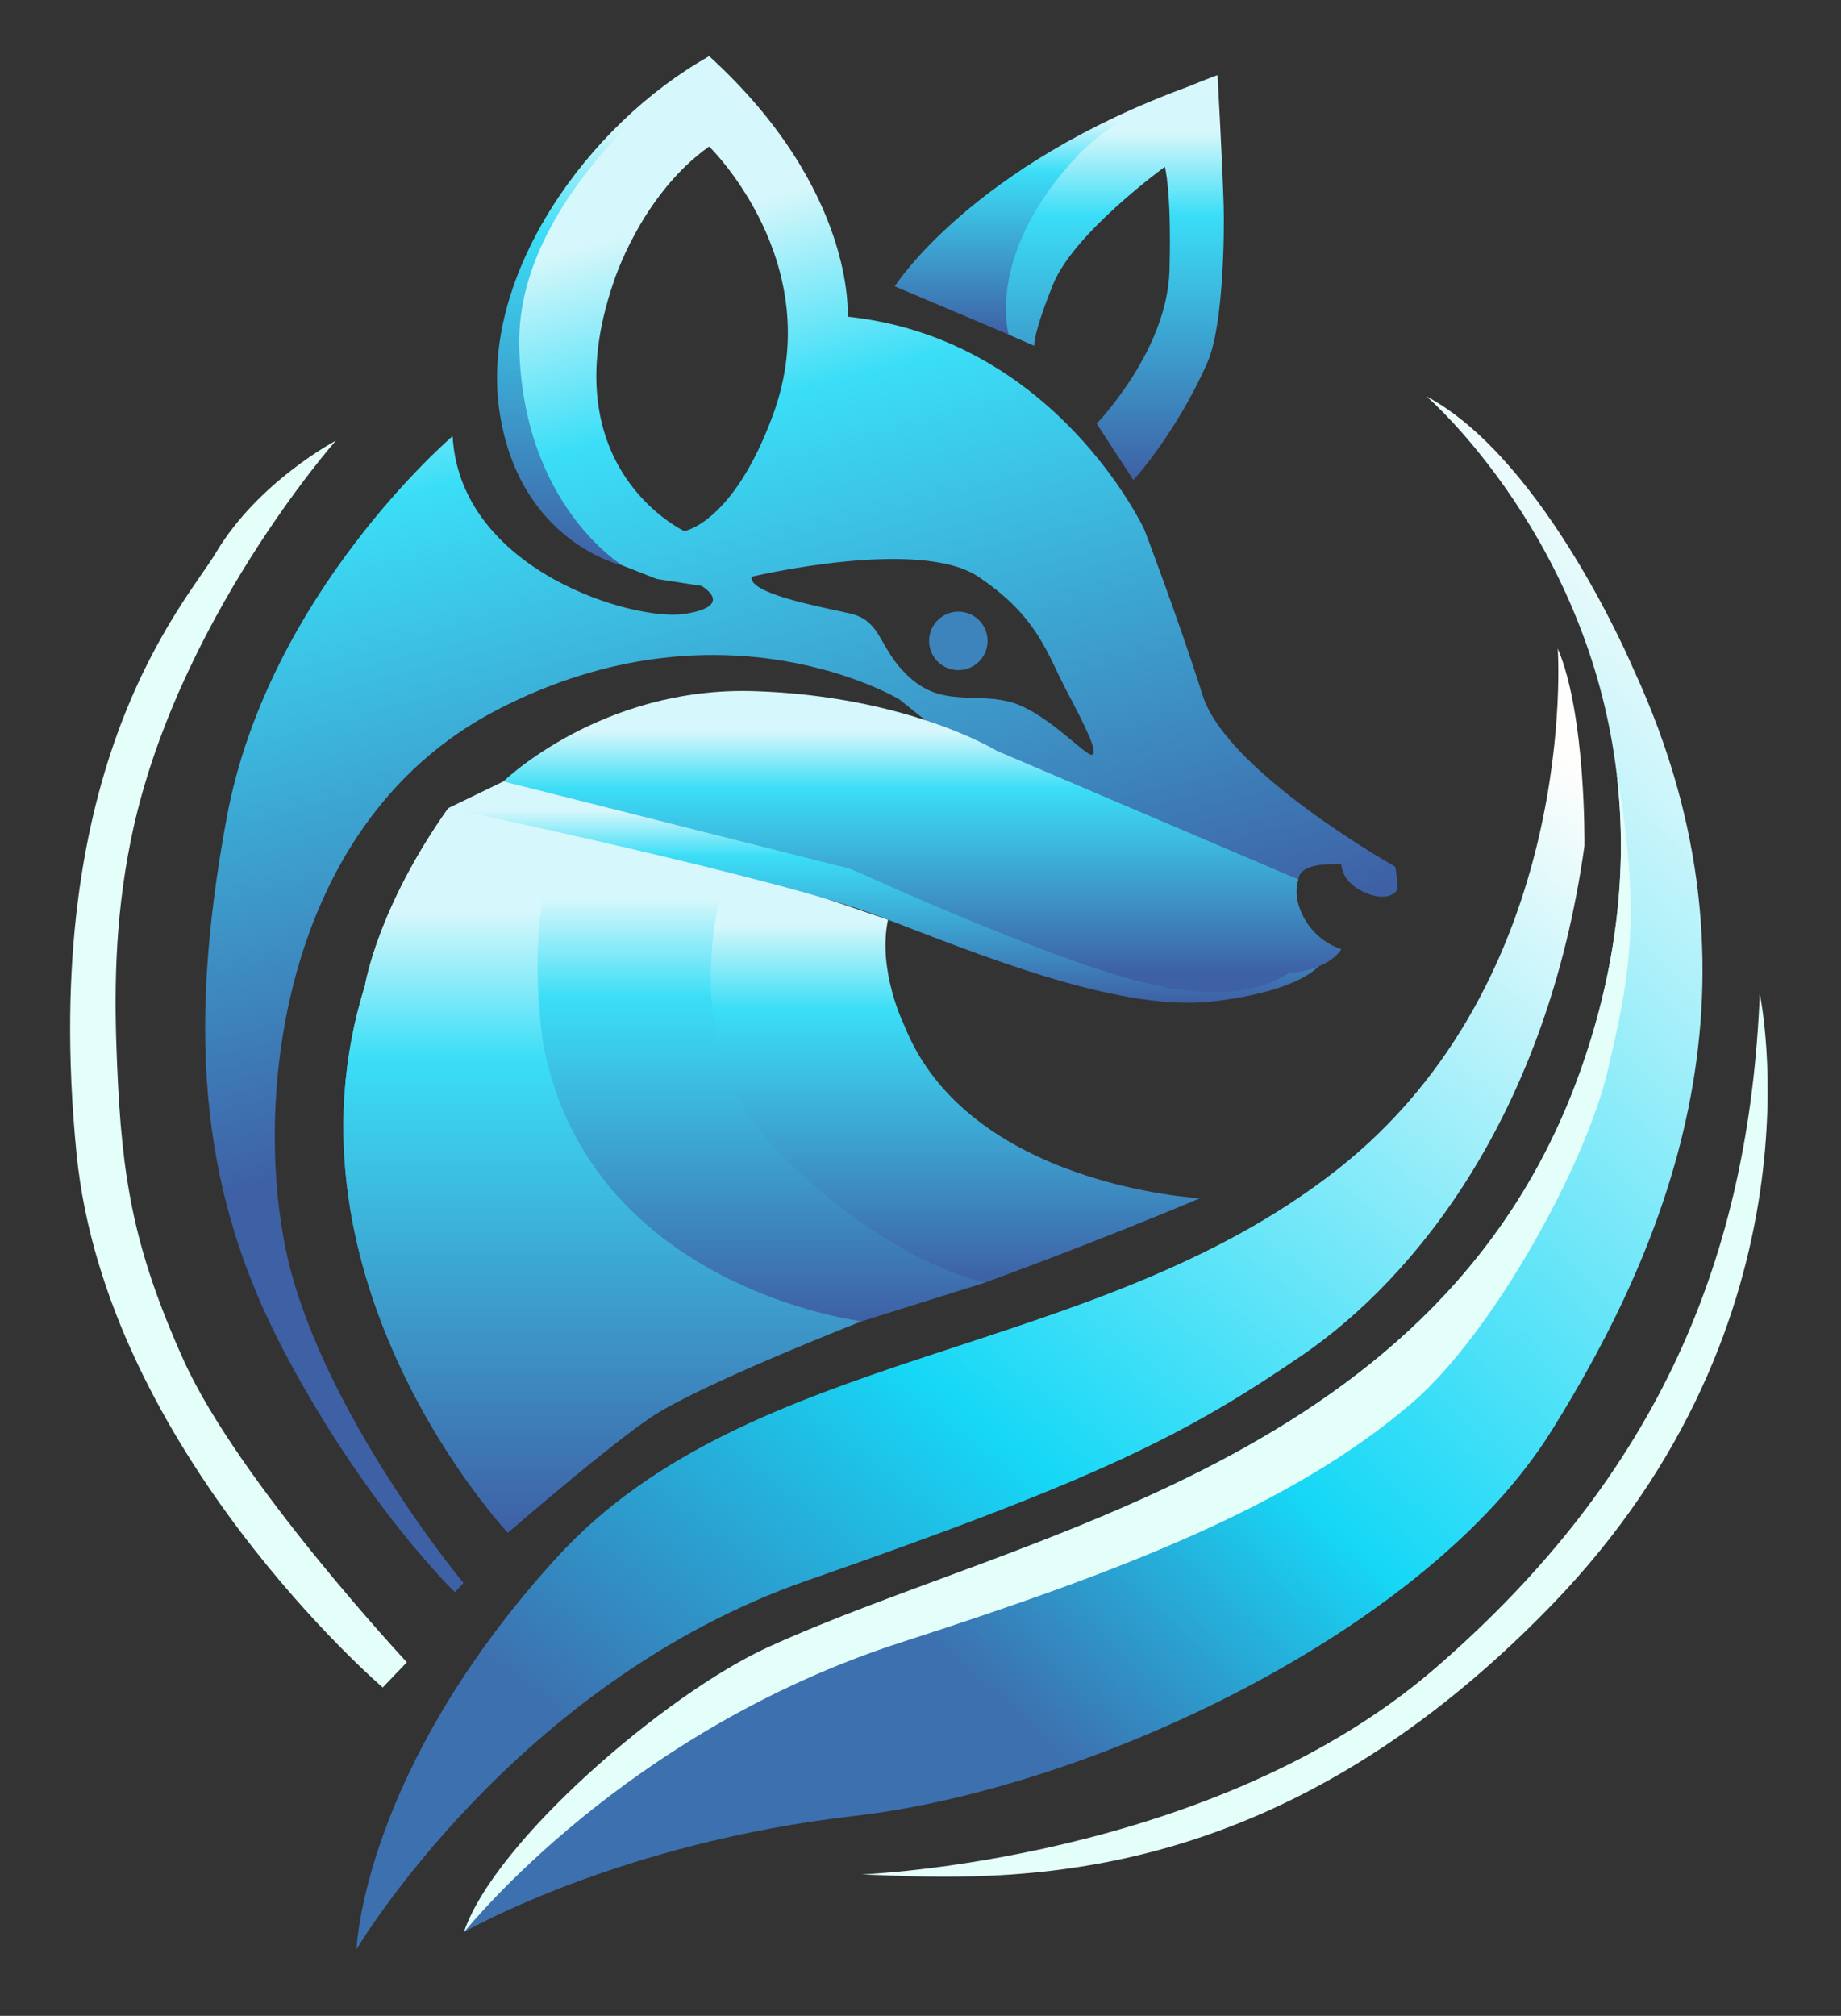 <svg width="454" height="497" viewBox="0 0 454 497" fill="none" xmlns="http://www.w3.org/2000/svg">
<rect x="0" y="0" width="454" height="497" fill="#333333" stroke="none"/>
<path d="M248.77 82.51L220.65 70.6C220.65 70.6 239.46 40.79 293.56 21.16L257.1 54.61L248.76 82.51H248.77Z" fill="url(#paint0_linear_23_2)"/>
<path d="M153.55 139.44C153.55 139.44 127.7 133.76 123.09 100.86C118.48 67.96 144.79 30.68 174.9 13.85L139.32 68.84L141.07 104.58L145.62 123.15L153.54 139.44H153.55Z" fill="url(#paint1_linear_23_2)"/>
<path d="M212.49 325.76C212.49 325.76 172.01 341.61 160.45 349.49C155.23 353.05 147.57 359.16 140.72 364.8C132.37 371.68 125.23 377.87 125.23 377.87C125.23 377.87 67.15 315.86 90.02 242.94C90.02 242.94 93.02 223.97 110.57 199.23L141 203.13L212.49 325.76Z" fill="url(#paint2_linear_23_2)"/>
<path d="M141.61 362.72L140.72 364.8C132.37 371.68 125.23 377.87 125.23 377.87C125.23 377.87 67.15 315.86 90.02 242.94C90.02 242.94 93.02 223.97 110.57 199.23L111.28 199.38C85.51 247.49 102.02 306.13 102.02 306.13C122.17 362.89 141.61 362.72 141.61 362.72Z" fill="url(#paint3_linear_23_2)"/>
<path d="M212.49 325.76C212.49 325.76 145.76 317.67 134.05 257.9C134.05 257.9 128.12 223.1 139.95 204.18L179.63 213.38L242.96 316.22L212.49 325.77V325.76Z" fill="url(#paint4_linear_23_2)"/>
<path d="M295.92 295.42C295.92 295.42 238.72 292.47 222.99 252.79C222.99 252.79 216.32 239.34 218.99 226.75L179.63 213.37C179.63 213.37 164.13 256.01 191.72 283.87C219.31 311.72 242.96 316.21 242.96 316.21C242.96 316.21 270.31 306.25 295.92 295.42Z" fill="url(#paint5_linear_23_2)"/>
<path d="M325.35 238.11C317.95 245.55 297.18 247.08 297.18 247.08C274.62 248.77 242.65 235.89 216.55 225.81C192.25 216.43 110.57 199.23 110.57 199.23L124.15 192.66C149.99 187.66 210.03 214.31 210.03 214.31L255.52 232.19C263.93 235.92 276.24 239.91 281.32 241.52C283.06 241.81 285.79 242.32 289.07 242.73C308.48 245.16 317.8 239.88 317.8 239.88C317.8 239.88 332.75 230.67 325.35 238.11Z" fill="url(#paint6_linear_23_2)"/>
<path d="M236.33 165.22C240.312 165.22 243.54 161.992 243.54 158.01C243.54 154.028 240.312 150.8 236.33 150.8C232.348 150.8 229.12 154.028 229.12 158.01C229.12 161.992 232.348 165.22 236.33 165.22Z" fill="#3D84BC"/>
<path d="M100.34 409.83C100.34 409.83 58.7 365.19 45.25 335.29C32.75 307.5 30.04 290.15 28.87 262.35C28.15 245.36 28.16 227.36 32.28 207.06C43.14 153.55 82.82 108.65 82.82 108.65C82.82 108.65 63.7 118.7 53.21 136.33C46 148.45 9.3 187.8 18.88 284.48C26.13 357.59 94.38 416.04 94.38 416.04L100.34 409.82V409.83Z" fill="#E4FEFA"/>
<path d="M87.91 480.6C87.91 480.6 126.86 414.8 199.1 389.65C271.34 364.5 292.64 353.61 321.01 334.22C349.38 314.83 381.54 274.41 390.73 208.56C390.73 208.56 391.16 176.35 384.15 159.88C384.15 159.88 389.84 241.32 329.54 288.54C269.24 335.76 184.87 331.64 137.1 384.21C89.33 436.78 87.92 480.59 87.92 480.59L87.91 480.6Z" fill="url(#paint7_linear_23_2)"/>
<path d="M344.05 213.68C344.05 213.68 302.6 190.38 296.58 171.45C290.57 152.51 282.22 130.6 282.22 130.6C282.22 130.6 260.39 83.53 209.03 78.08C209.03 78.08 211.21 46.96 174.9 13.85C174.9 13.85 127.29 45.84 128.04 85.2C128.79 124.56 153.55 139.44 153.55 139.44L161.94 142.74L172.98 144.45C172.98 144.45 181.49 149.29 169.02 151.34C156.55 153.39 113.46 140.77 111.62 107.53C111.62 107.53 66.23 146.15 55.92 201.55C45.62 256.96 50.17 295.68 70.32 333.69C90.47 371.71 112.19 392.55 112.19 392.55L114.29 390.28C114.29 390.28 82.93 352.44 72.24 315.21C61.56 277.99 66.93 203.89 122.56 175.03C178.19 146.16 221.75 172.41 221.75 172.41L230.39 179.31L290.35 213.38L320.2 216.84C320.2 216.84 320.02 214.08 325.07 213.32C326.46 213.11 328.52 213.04 330.79 213.05C330.79 213.05 330.62 217.04 335.79 219.67C340.96 222.3 343.67 220.63 344.37 219.67C345.07 218.71 344.05 213.68 344.05 213.68ZM168.75 130.94C168.75 130.94 135.64 115.53 151.23 69.8C151.23 69.8 157.89 48.17 174.88 36.12C174.88 36.12 204.37 64.73 190.65 102.21C180.84 129.01 168.75 130.94 168.75 130.94ZM269.28 186.08C267.69 186.47 257.57 175.04 248.63 172.94C239.7 170.84 232.21 174.12 224.33 167.03C216.44 159.93 217.76 153.06 209.48 151.22C201.2 149.38 184.61 146.27 185.35 142.2C185.35 142.2 226.56 132.34 241.28 142.2C255.99 152.05 258.23 161.25 263.09 170.45C267.95 179.64 270.88 185.69 269.28 186.08Z" fill="url(#paint8_linear_23_2)"/>
<path d="M124.15 192.66C124.15 192.66 148.25 169.18 186.09 170.4C223.93 171.62 245.83 185.12 245.83 185.12L320.2 216.84C320.2 216.84 318.44 221.03 321.86 226.81C325.28 232.59 330.79 234.01 330.79 234.01C330.79 234.01 328.09 239.14 317.8 239.88C314.5 242 304.78 248.05 281 242C257.22 235.95 210.03 214.31 210.03 214.31L124.15 192.66Z" fill="url(#paint9_linear_23_2)"/>
<path d="M279.51 118.38L270.44 104.45C270.44 104.45 287.87 86.49 288.4 66.65C288.93 46.81 287.26 41.12 287.26 41.12C287.26 41.12 264.79 57.41 259.67 70.16C254.55 82.91 255.07 85.27 255.07 85.27L248.76 82.51C248.76 82.51 242.72 62.67 266.1 37.97C276.75 26.72 300.26 18.52 300.26 18.52C300.26 18.52 301.46 40.52 301.76 50.62C301.96 57.52 301.72 80.31 297.76 89.34C290.1 106.8 279.5 118.38 279.5 118.38H279.51Z" fill="url(#paint10_linear_23_2)"/>
<path d="M382.6 352.78C351.74 402.23 268.74 441.07 210.58 447.73C153.33 454.28 115.59 475.69 114.43 476.35C114.43 476.35 114.41 476.35 114.41 476.36C121.94 454.02 164.02 417.77 189.2 406.21C251.53 377.59 356.42 360.72 390.32 262.35C399.49 235.75 401.18 211.77 398.69 190.86C397.07 177.24 393.68 164.93 389.42 154.05C384.69 141.95 378.88 131.62 373.26 123.24C362.16 106.67 351.77 97.71 351.77 97.71C381.2 113.48 402.93 165.22 402.93 165.22C438.31 241.84 411.69 306.18 382.6 352.78Z" fill="url(#paint11_linear_23_2)"/>
<path d="M396.62 263.35C391.23 287 368.14 328.64 348.44 345.68C318.62 371.48 275.36 387.75 222.31 404.89C154.12 426.92 115.8 474.85 114.43 476.35C114.43 476.35 114.41 476.35 114.41 476.36C121.94 454.02 164.02 417.77 189.2 406.21C251.53 377.59 356.42 360.72 390.32 262.35C399.49 235.75 401.18 211.77 398.69 190.86C405.33 227.39 401.02 244.04 396.62 263.35Z" fill="#E4FEFA"/>
<path d="M212.49 462.13C212.49 462.13 298.91 458.98 354.09 411.15C409.27 363.32 431.35 309.72 433.97 245.08C433.97 245.08 451.31 324.96 382.47 395.91C313.63 466.86 249.04 463.71 212.49 462.13Z" fill="#E4FEFA"/>
<defs>
<linearGradient id="paint0_linear_23_2" x1="237.08" y1="29.909" x2="237.08" y2="82.51" gradientUnits="userSpaceOnUse">
<stop stop-color="#D6F7FB"/>
<stop offset="0.235" stop-color="#3BDEF7"/>
<stop offset="1" stop-color="#3E60A5"/>
</linearGradient>
<linearGradient id="paint1_linear_23_2" x1="134.357" y1="31.76" x2="134.357" y2="139.44" gradientUnits="userSpaceOnUse">
<stop stop-color="#D6F7FB"/>
<stop offset="0.235" stop-color="#3BDEF7"/>
<stop offset="1" stop-color="#3E60A5"/>
</linearGradient>
<linearGradient id="paint2_linear_23_2" x1="113.487" y1="224.705" x2="113.487" y2="377.87" gradientUnits="userSpaceOnUse">
<stop stop-color="#D6F7FB"/>
<stop offset="0.235" stop-color="#3BDEF7"/>
<stop offset="1" stop-color="#3E60A5"/>
</linearGradient>
<linearGradient id="paint3_linear_23_2" x1="97.514" y1="224.705" x2="97.514" y2="377.87" gradientUnits="userSpaceOnUse">
<stop stop-color="#D6F7FB"/>
<stop offset="0.235" stop-color="#3BDEF7"/>
<stop offset="1" stop-color="#3E60A5"/>
</linearGradient>
<linearGradient id="paint4_linear_23_2" x1="157.442" y1="221.519" x2="157.442" y2="325.77" gradientUnits="userSpaceOnUse">
<stop stop-color="#D6F7FB"/>
<stop offset="0.235" stop-color="#3BDEF7"/>
<stop offset="1" stop-color="#3E60A5"/>
</linearGradient>
<linearGradient id="paint5_linear_23_2" x1="202.475" y1="228.036" x2="202.475" y2="316.21" gradientUnits="userSpaceOnUse">
<stop stop-color="#D6F7FB"/>
<stop offset="0.235" stop-color="#3BDEF7"/>
<stop offset="1" stop-color="#3E60A5"/>
</linearGradient>
<linearGradient id="paint6_linear_23_2" x1="159.435" y1="199.906" x2="159.435" y2="247.231" gradientUnits="userSpaceOnUse">
<stop stop-color="#D6F7FB"/>
<stop offset="0.235" stop-color="#3BDEF7"/>
<stop offset="1" stop-color="#3E60A5"/>
</linearGradient>
<linearGradient id="paint7_linear_23_2" x1="371.368" y1="175.091" x2="117.032" y2="507.493" gradientUnits="userSpaceOnUse">
<stop stop-color="#FFFEFC"/>
<stop offset="0.52" stop-color="#16D8F6"/>
<stop offset="0.81" stop-color="#3D70AF"/>
</linearGradient>
<linearGradient id="paint8_linear_23_2" x1="116.852" y1="67.855" x2="169.5" y2="265" gradientUnits="userSpaceOnUse">
<stop stop-color="#D6F7FB"/>
<stop offset="0.235" stop-color="#3BDEF7"/>
<stop offset="1" stop-color="#3E60A5"/>
</linearGradient>
<linearGradient id="paint9_linear_23_2" x1="170.717" y1="180.305" x2="170.717" y2="240.135" gradientUnits="userSpaceOnUse">
<stop stop-color="#D6F7FB"/>
<stop offset="0.235" stop-color="#3BDEF7"/>
<stop offset="1" stop-color="#3E60A5"/>
</linearGradient>
<linearGradient id="paint10_linear_23_2" x1="260.172" y1="32.761" x2="260.172" y2="118.38" gradientUnits="userSpaceOnUse">
<stop stop-color="#D6F7FB"/>
<stop offset="0.235" stop-color="#3BDEF7"/>
<stop offset="1" stop-color="#3E60A5"/>
</linearGradient>
<linearGradient id="paint11_linear_23_2" x1="400.322" y1="115.669" x2="91.104" y2="460.93" gradientUnits="userSpaceOnUse">
<stop stop-color="#FFFEFC"/>
<stop offset="0.52" stop-color="#16D8F6"/>
<stop offset="0.71" stop-color="#3D70AF"/>
</linearGradient>
</defs>
</svg>
